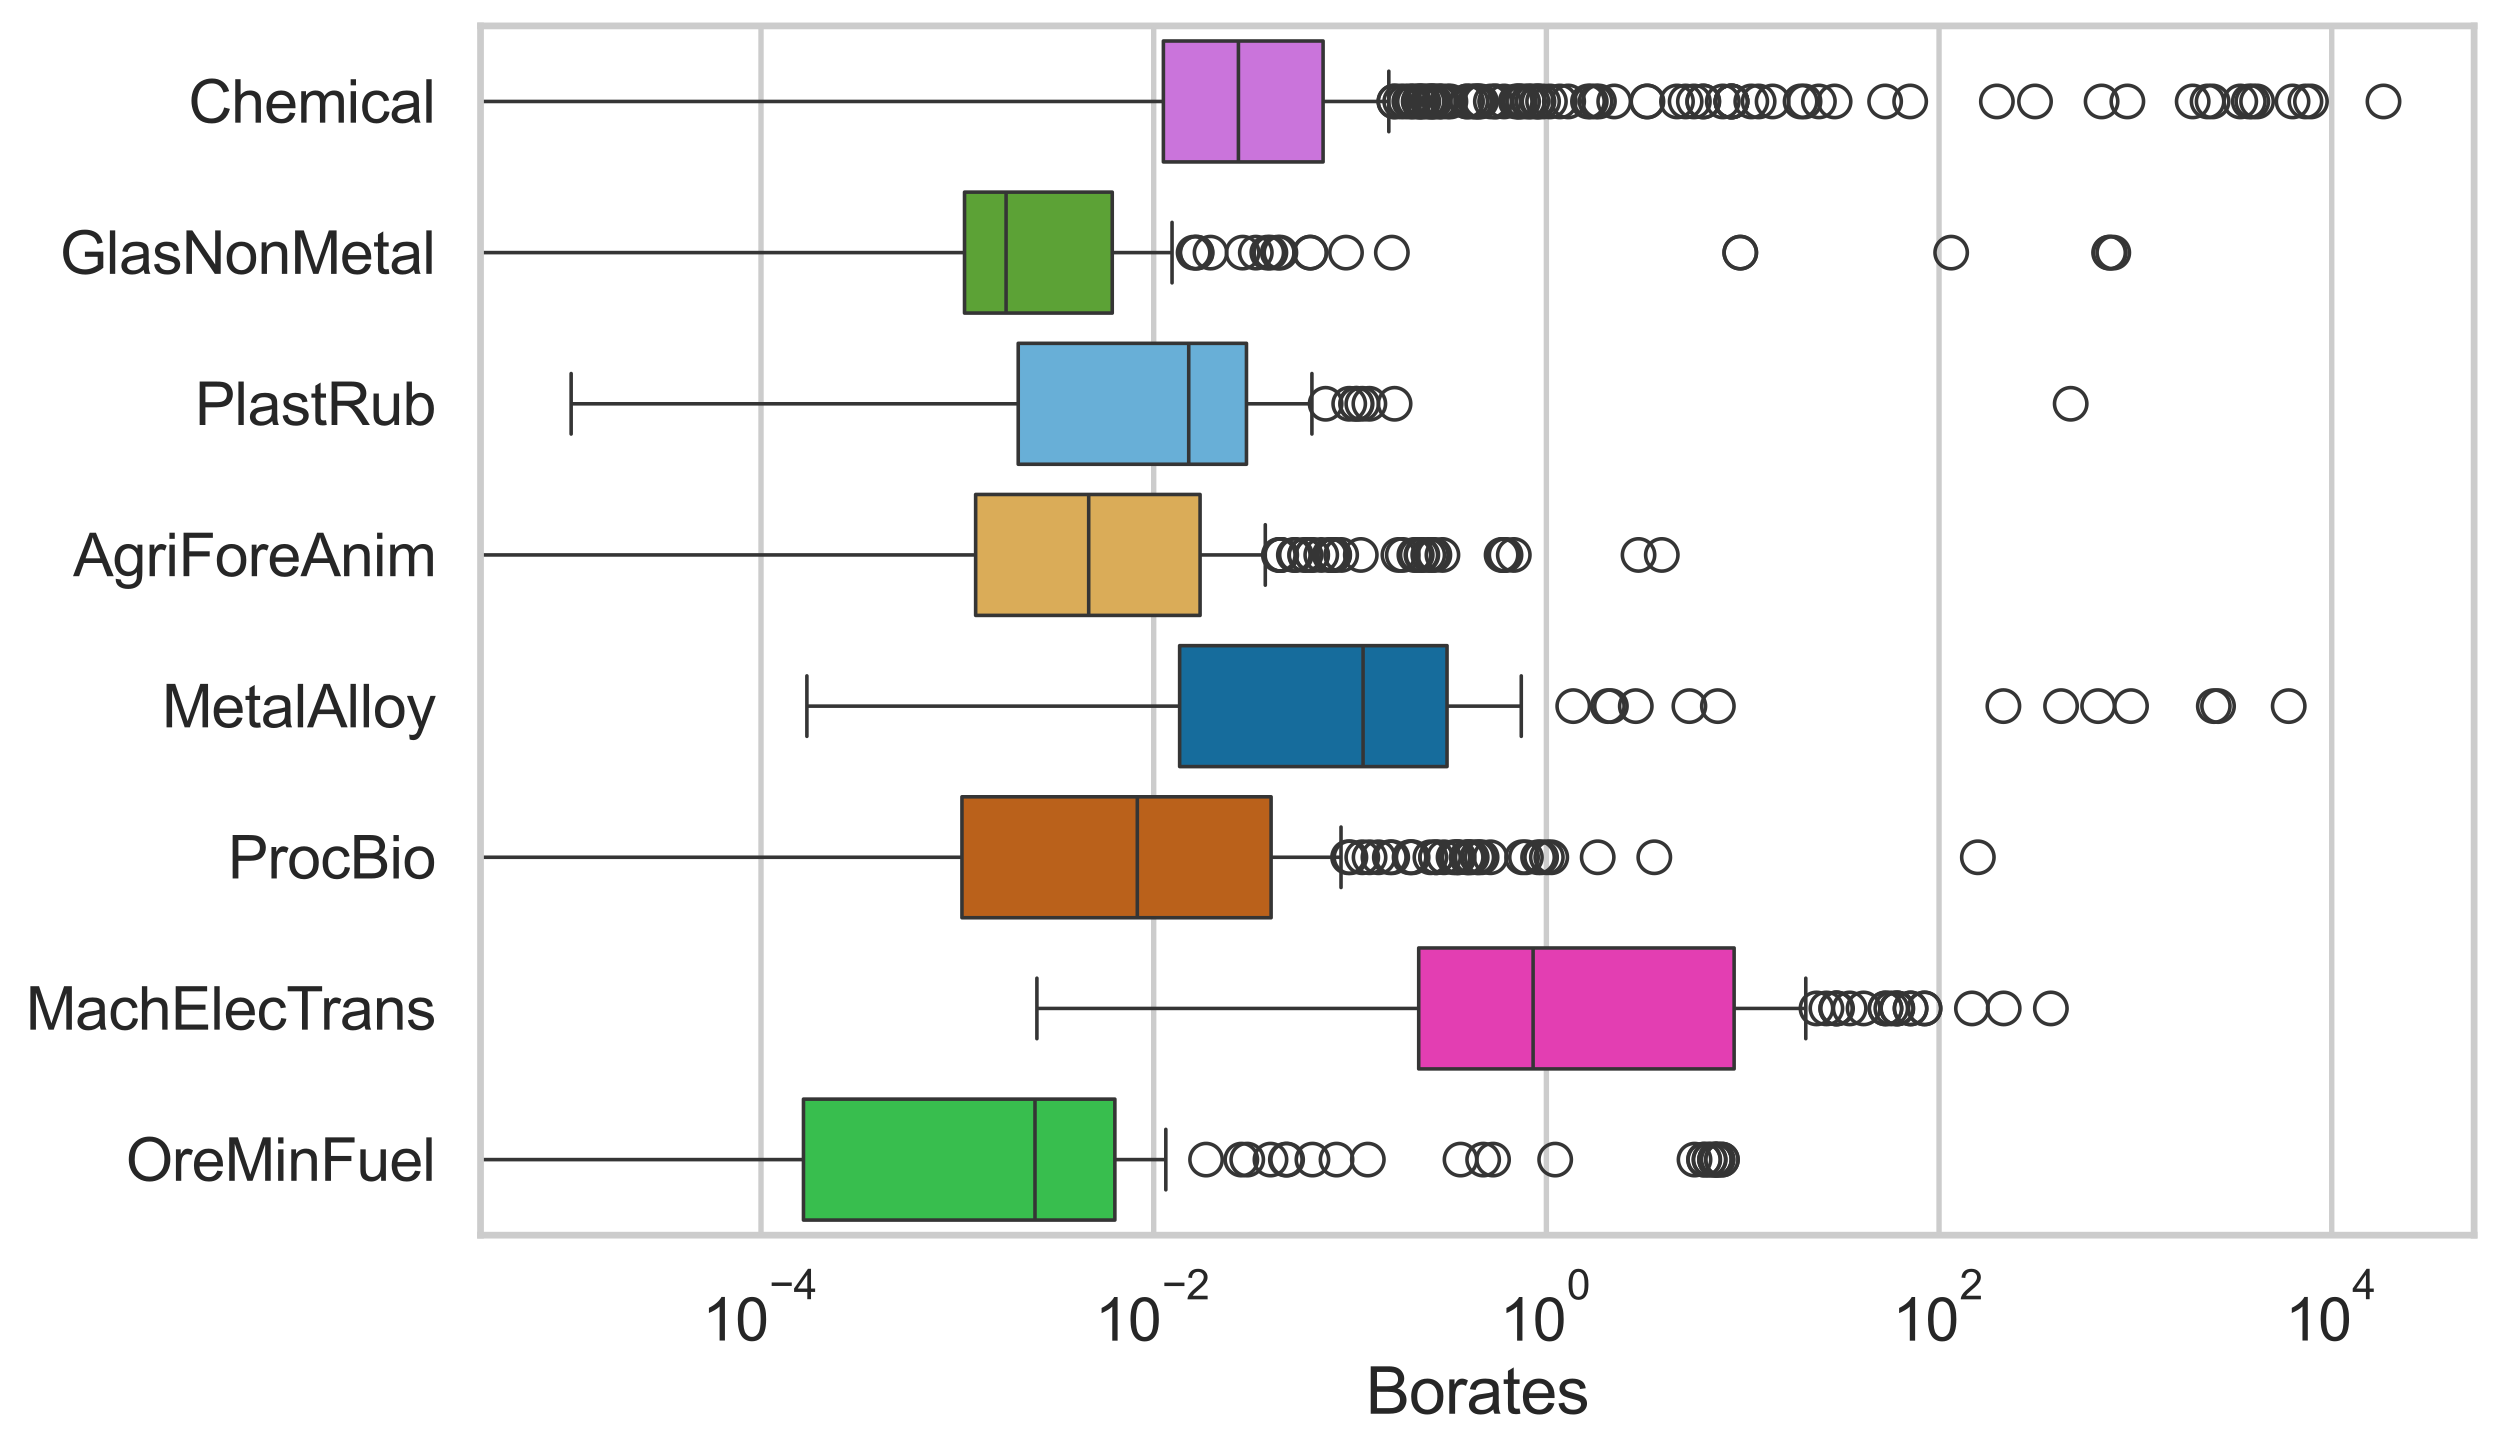 <?xml version="1.0" encoding="utf-8" standalone="no"?>
<!DOCTYPE svg PUBLIC "-//W3C//DTD SVG 1.1//EN"
  "http://www.w3.org/Graphics/SVG/1.1/DTD/svg11.dtd">
<svg xmlns:xlink="http://www.w3.org/1999/xlink" width="695.577pt" height="404.121pt" viewBox="0 0 695.577 404.121" xmlns="http://www.w3.org/2000/svg" version="1.1">
 <defs>
  <style type="text/css">*{stroke-linejoin: round; stroke-linecap: butt}</style>
 </defs>
 <g id="figure_1">
  <g id="patch_1">
   <path d="M 0 404.121 
L 695.577 404.121 
L 695.577 0 
L 0 0 
z
" style="fill: #ffffff"/>
  </g>
  <g id="axes_1">
   <g id="patch_2">
    <path d="M 133.697 343.665 
L 688.377 343.665 
L 688.377 7.2 
L 133.697 7.2 
z
" style="fill: #ffffff"/>
   </g>
   <g id="matplotlib.axis_1">
    <g id="xtick_1">
     <g id="line2d_1">
      <path d="M 211.738 343.665 
L 211.738 7.2 
" clip-path="url(#pc1bf50ee37)" style="fill: none; stroke: #cccccc; stroke-width: 1.5; stroke-linecap: round"/>
     </g>
     <g id="text_1">
      <!-- $\mathdefault{10^{-4}}$ -->
      <g style="fill: #262626" transform="translate(195.403 373.015) scale(0.165 -0.165)">
       <defs>
        <path id="ArialMT-31" d="M 2384 0 
L 1822 0 
L 1822 3584 
Q 1619 3391 1289 3197 
Q 959 3003 697 2906 
L 697 3450 
Q 1169 3672 1522 3987 
Q 1875 4303 2022 4600 
L 2384 4600 
L 2384 0 
z
" transform="scale(0.016)"/>
        <path id="ArialMT-30" d="M 266 2259 
Q 266 3072 433 3567 
Q 600 4063 929 4331 
Q 1259 4600 1759 4600 
Q 2128 4600 2406 4451 
Q 2684 4303 2865 4023 
Q 3047 3744 3150 3342 
Q 3253 2941 3253 2259 
Q 3253 1453 3087 958 
Q 2922 463 2592 192 
Q 2263 -78 1759 -78 
Q 1097 -78 719 397 
Q 266 969 266 2259 
z
M 844 2259 
Q 844 1131 1108 757 
Q 1372 384 1759 384 
Q 2147 384 2411 759 
Q 2675 1134 2675 2259 
Q 2675 3391 2411 3762 
Q 2147 4134 1753 4134 
Q 1366 4134 1134 3806 
Q 844 3388 844 2259 
z
" transform="scale(0.016)"/>
        <path id="ArialMT-2212" d="M 3381 1997 
L 356 1997 
L 356 2522 
L 3381 2522 
L 3381 1997 
z
" transform="scale(0.016)"/>
        <path id="ArialMT-34" d="M 2069 0 
L 2069 1097 
L 81 1097 
L 81 1613 
L 2172 4581 
L 2631 4581 
L 2631 1613 
L 3250 1613 
L 3250 1097 
L 2631 1097 
L 2631 0 
L 2069 0 
z
M 2069 1613 
L 2069 3678 
L 634 1613 
L 2069 1613 
z
" transform="scale(0.016)"/>
       </defs>
       <use xlink:href="#ArialMT-31" transform="translate(0 0.202)"/>
       <use xlink:href="#ArialMT-30" transform="translate(55.615 0.202)"/>
       <use xlink:href="#ArialMT-2212" transform="translate(112.973 69.895) scale(0.7)"/>
       <use xlink:href="#ArialMT-34" transform="translate(153.852 69.895) scale(0.7)"/>
      </g>
     </g>
    </g>
    <g id="xtick_2">
     <g id="line2d_2">
      <path d="M 320.994 343.665 
L 320.994 7.2 
" clip-path="url(#pc1bf50ee37)" style="fill: none; stroke: #cccccc; stroke-width: 1.5; stroke-linecap: round"/>
     </g>
     <g id="text_2">
      <!-- $\mathdefault{10^{-2}}$ -->
      <g style="fill: #262626" transform="translate(304.659 373.18) scale(0.165 -0.165)">
       <defs>
        <path id="ArialMT-32" d="M 3222 541 
L 3222 0 
L 194 0 
Q 188 203 259 391 
Q 375 700 629 1000 
Q 884 1300 1366 1694 
Q 2113 2306 2375 2664 
Q 2638 3022 2638 3341 
Q 2638 3675 2398 3904 
Q 2159 4134 1775 4134 
Q 1369 4134 1125 3890 
Q 881 3647 878 3216 
L 300 3275 
Q 359 3922 746 4261 
Q 1134 4600 1788 4600 
Q 2447 4600 2831 4234 
Q 3216 3869 3216 3328 
Q 3216 3053 3103 2787 
Q 2991 2522 2730 2228 
Q 2469 1934 1863 1422 
Q 1356 997 1212 845 
Q 1069 694 975 541 
L 3222 541 
z
" transform="scale(0.016)"/>
       </defs>
       <use xlink:href="#ArialMT-31" transform="translate(0 0.994)"/>
       <use xlink:href="#ArialMT-30" transform="translate(55.615 0.994)"/>
       <use xlink:href="#ArialMT-2212" transform="translate(112.973 70.688) scale(0.7)"/>
       <use xlink:href="#ArialMT-32" transform="translate(153.852 70.688) scale(0.7)"/>
      </g>
     </g>
    </g>
    <g id="xtick_3">
     <g id="line2d_3">
      <path d="M 430.25 343.665 
L 430.25 7.2 
" clip-path="url(#pc1bf50ee37)" style="fill: none; stroke: #cccccc; stroke-width: 1.5; stroke-linecap: round"/>
     </g>
     <g id="text_3">
      <!-- $\mathdefault{10^{0}}$ -->
      <g style="fill: #262626" transform="translate(417.297 373.18) scale(0.165 -0.165)">
       <use xlink:href="#ArialMT-31" transform="translate(0 0.994)"/>
       <use xlink:href="#ArialMT-30" transform="translate(55.615 0.994)"/>
       <use xlink:href="#ArialMT-30" transform="translate(112.973 70.688) scale(0.7)"/>
      </g>
     </g>
    </g>
    <g id="xtick_4">
     <g id="line2d_4">
      <path d="M 539.505 343.665 
L 539.505 7.2 
" clip-path="url(#pc1bf50ee37)" style="fill: none; stroke: #cccccc; stroke-width: 1.5; stroke-linecap: round"/>
     </g>
     <g id="text_4">
      <!-- $\mathdefault{10^{2}}$ -->
      <g style="fill: #262626" transform="translate(526.553 373.18) scale(0.165 -0.165)">
       <use xlink:href="#ArialMT-31" transform="translate(0 0.994)"/>
       <use xlink:href="#ArialMT-30" transform="translate(55.615 0.994)"/>
       <use xlink:href="#ArialMT-32" transform="translate(112.973 70.688) scale(0.7)"/>
      </g>
     </g>
    </g>
    <g id="xtick_5">
     <g id="line2d_5">
      <path d="M 648.761 343.665 
L 648.761 7.2 
" clip-path="url(#pc1bf50ee37)" style="fill: none; stroke: #cccccc; stroke-width: 1.5; stroke-linecap: round"/>
     </g>
     <g id="text_5">
      <!-- $\mathdefault{10^{4}}$ -->
      <g style="fill: #262626" transform="translate(635.808 373.015) scale(0.165 -0.165)">
       <use xlink:href="#ArialMT-31" transform="translate(0 0.202)"/>
       <use xlink:href="#ArialMT-30" transform="translate(55.615 0.202)"/>
       <use xlink:href="#ArialMT-34" transform="translate(112.973 69.895) scale(0.7)"/>
      </g>
     </g>
    </g>
    <g id="text_6">
     <!-- Borates -->
     <g style="fill: #262626" transform="translate(380.022 393.344) scale(0.18 -0.18)">
      <defs>
       <path id="ArialMT-42" d="M 469 0 
L 469 4581 
L 2188 4581 
Q 2713 4581 3030 4442 
Q 3347 4303 3526 4014 
Q 3706 3725 3706 3409 
Q 3706 3116 3547 2856 
Q 3388 2597 3066 2438 
Q 3481 2316 3704 2022 
Q 3928 1728 3928 1328 
Q 3928 1006 3792 729 
Q 3656 453 3456 303 
Q 3256 153 2954 76 
Q 2653 0 2216 0 
L 469 0 
z
M 1075 2656 
L 2066 2656 
Q 2469 2656 2644 2709 
Q 2875 2778 2992 2937 
Q 3109 3097 3109 3338 
Q 3109 3566 3000 3739 
Q 2891 3913 2687 3977 
Q 2484 4041 1991 4041 
L 1075 4041 
L 1075 2656 
z
M 1075 541 
L 2216 541 
Q 2509 541 2628 563 
Q 2838 600 2978 687 
Q 3119 775 3209 942 
Q 3300 1109 3300 1328 
Q 3300 1584 3169 1773 
Q 3038 1963 2805 2039 
Q 2572 2116 2134 2116 
L 1075 2116 
L 1075 541 
z
" transform="scale(0.016)"/>
       <path id="ArialMT-6f" d="M 213 1659 
Q 213 2581 725 3025 
Q 1153 3394 1769 3394 
Q 2453 3394 2887 2945 
Q 3322 2497 3322 1706 
Q 3322 1066 3130 698 
Q 2938 331 2570 128 
Q 2203 -75 1769 -75 
Q 1072 -75 642 372 
Q 213 819 213 1659 
z
M 791 1659 
Q 791 1022 1069 705 
Q 1347 388 1769 388 
Q 2188 388 2466 706 
Q 2744 1025 2744 1678 
Q 2744 2294 2464 2611 
Q 2184 2928 1769 2928 
Q 1347 2928 1069 2612 
Q 791 2297 791 1659 
z
" transform="scale(0.016)"/>
       <path id="ArialMT-72" d="M 416 0 
L 416 3319 
L 922 3319 
L 922 2816 
Q 1116 3169 1280 3281 
Q 1444 3394 1641 3394 
Q 1925 3394 2219 3213 
L 2025 2691 
Q 1819 2813 1613 2813 
Q 1428 2813 1281 2702 
Q 1134 2591 1072 2394 
Q 978 2094 978 1738 
L 978 0 
L 416 0 
z
" transform="scale(0.016)"/>
       <path id="ArialMT-61" d="M 2588 409 
Q 2275 144 1986 34 
Q 1697 -75 1366 -75 
Q 819 -75 525 192 
Q 231 459 231 875 
Q 231 1119 342 1320 
Q 453 1522 633 1644 
Q 813 1766 1038 1828 
Q 1203 1872 1538 1913 
Q 2219 1994 2541 2106 
Q 2544 2222 2544 2253 
Q 2544 2597 2384 2738 
Q 2169 2928 1744 2928 
Q 1347 2928 1158 2789 
Q 969 2650 878 2297 
L 328 2372 
Q 403 2725 575 2942 
Q 747 3159 1072 3276 
Q 1397 3394 1825 3394 
Q 2250 3394 2515 3294 
Q 2781 3194 2906 3042 
Q 3031 2891 3081 2659 
Q 3109 2516 3109 2141 
L 3109 1391 
Q 3109 606 3145 398 
Q 3181 191 3288 0 
L 2700 0 
Q 2613 175 2588 409 
z
M 2541 1666 
Q 2234 1541 1622 1453 
Q 1275 1403 1131 1340 
Q 988 1278 909 1158 
Q 831 1038 831 891 
Q 831 666 1001 516 
Q 1172 366 1500 366 
Q 1825 366 2078 508 
Q 2331 650 2450 897 
Q 2541 1088 2541 1459 
L 2541 1666 
z
" transform="scale(0.016)"/>
       <path id="ArialMT-74" d="M 1650 503 
L 1731 6 
Q 1494 -44 1306 -44 
Q 1000 -44 831 53 
Q 663 150 594 308 
Q 525 466 525 972 
L 525 2881 
L 113 2881 
L 113 3319 
L 525 3319 
L 525 4141 
L 1084 4478 
L 1084 3319 
L 1650 3319 
L 1650 2881 
L 1084 2881 
L 1084 941 
Q 1084 700 1114 631 
Q 1144 563 1211 522 
Q 1278 481 1403 481 
Q 1497 481 1650 503 
z
" transform="scale(0.016)"/>
       <path id="ArialMT-65" d="M 2694 1069 
L 3275 997 
Q 3138 488 2766 206 
Q 2394 -75 1816 -75 
Q 1088 -75 661 373 
Q 234 822 234 1631 
Q 234 2469 665 2931 
Q 1097 3394 1784 3394 
Q 2450 3394 2872 2941 
Q 3294 2488 3294 1666 
Q 3294 1616 3291 1516 
L 816 1516 
Q 847 969 1125 678 
Q 1403 388 1819 388 
Q 2128 388 2347 550 
Q 2566 713 2694 1069 
z
M 847 1978 
L 2700 1978 
Q 2663 2397 2488 2606 
Q 2219 2931 1791 2931 
Q 1403 2931 1139 2672 
Q 875 2413 847 1978 
z
" transform="scale(0.016)"/>
       <path id="ArialMT-73" d="M 197 991 
L 753 1078 
Q 800 744 1014 566 
Q 1228 388 1613 388 
Q 2000 388 2187 545 
Q 2375 703 2375 916 
Q 2375 1106 2209 1216 
Q 2094 1291 1634 1406 
Q 1016 1563 777 1677 
Q 538 1791 414 1992 
Q 291 2194 291 2438 
Q 291 2659 392 2848 
Q 494 3038 669 3163 
Q 800 3259 1026 3326 
Q 1253 3394 1513 3394 
Q 1903 3394 2198 3281 
Q 2494 3169 2634 2976 
Q 2775 2784 2828 2463 
L 2278 2388 
Q 2241 2644 2061 2787 
Q 1881 2931 1553 2931 
Q 1166 2931 1000 2803 
Q 834 2675 834 2503 
Q 834 2394 903 2306 
Q 972 2216 1119 2156 
Q 1203 2125 1616 2013 
Q 2213 1853 2448 1751 
Q 2684 1650 2818 1456 
Q 2953 1263 2953 975 
Q 2953 694 2789 445 
Q 2625 197 2315 61 
Q 2006 -75 1616 -75 
Q 969 -75 630 194 
Q 291 463 197 991 
z
" transform="scale(0.016)"/>
      </defs>
      <use xlink:href="#ArialMT-42"/>
      <use xlink:href="#ArialMT-6f" transform="translate(66.699 0)"/>
      <use xlink:href="#ArialMT-72" transform="translate(122.314 0)"/>
      <use xlink:href="#ArialMT-61" transform="translate(155.615 0)"/>
      <use xlink:href="#ArialMT-74" transform="translate(211.23 0)"/>
      <use xlink:href="#ArialMT-65" transform="translate(239.014 0)"/>
      <use xlink:href="#ArialMT-73" transform="translate(294.629 0)"/>
     </g>
    </g>
   </g>
   <g id="matplotlib.axis_2">
    <g id="ytick_1">
     <g id="text_7">
      <!-- Chemical -->
      <g style="fill: #262626" transform="translate(52.428 34.134) scale(0.165 -0.165)">
       <defs>
        <path id="ArialMT-43" d="M 3763 1606 
L 4369 1453 
Q 4178 706 3683 314 
Q 3188 -78 2472 -78 
Q 1731 -78 1267 223 
Q 803 525 561 1097 
Q 319 1669 319 2325 
Q 319 3041 592 3573 
Q 866 4106 1370 4382 
Q 1875 4659 2481 4659 
Q 3169 4659 3637 4309 
Q 4106 3959 4291 3325 
L 3694 3184 
Q 3534 3684 3231 3912 
Q 2928 4141 2469 4141 
Q 1941 4141 1586 3887 
Q 1231 3634 1087 3207 
Q 944 2781 944 2328 
Q 944 1744 1114 1308 
Q 1284 872 1643 656 
Q 2003 441 2422 441 
Q 2931 441 3284 734 
Q 3638 1028 3763 1606 
z
" transform="scale(0.016)"/>
        <path id="ArialMT-68" d="M 422 0 
L 422 4581 
L 984 4581 
L 984 2938 
Q 1378 3394 1978 3394 
Q 2347 3394 2619 3248 
Q 2891 3103 3008 2847 
Q 3125 2591 3125 2103 
L 3125 0 
L 2563 0 
L 2563 2103 
Q 2563 2525 2380 2717 
Q 2197 2909 1863 2909 
Q 1613 2909 1392 2779 
Q 1172 2650 1078 2428 
Q 984 2206 984 1816 
L 984 0 
L 422 0 
z
" transform="scale(0.016)"/>
        <path id="ArialMT-6d" d="M 422 0 
L 422 3319 
L 925 3319 
L 925 2853 
Q 1081 3097 1340 3245 
Q 1600 3394 1931 3394 
Q 2300 3394 2536 3241 
Q 2772 3088 2869 2813 
Q 3263 3394 3894 3394 
Q 4388 3394 4653 3120 
Q 4919 2847 4919 2278 
L 4919 0 
L 4359 0 
L 4359 2091 
Q 4359 2428 4304 2576 
Q 4250 2725 4106 2815 
Q 3963 2906 3769 2906 
Q 3419 2906 3187 2673 
Q 2956 2441 2956 1928 
L 2956 0 
L 2394 0 
L 2394 2156 
Q 2394 2531 2256 2718 
Q 2119 2906 1806 2906 
Q 1569 2906 1367 2781 
Q 1166 2656 1075 2415 
Q 984 2175 984 1722 
L 984 0 
L 422 0 
z
" transform="scale(0.016)"/>
        <path id="ArialMT-69" d="M 425 3934 
L 425 4581 
L 988 4581 
L 988 3934 
L 425 3934 
z
M 425 0 
L 425 3319 
L 988 3319 
L 988 0 
L 425 0 
z
" transform="scale(0.016)"/>
        <path id="ArialMT-63" d="M 2588 1216 
L 3141 1144 
Q 3050 572 2676 248 
Q 2303 -75 1759 -75 
Q 1078 -75 664 370 
Q 250 816 250 1647 
Q 250 2184 428 2587 
Q 606 2991 970 3192 
Q 1334 3394 1763 3394 
Q 2303 3394 2647 3120 
Q 2991 2847 3088 2344 
L 2541 2259 
Q 2463 2594 2264 2762 
Q 2066 2931 1784 2931 
Q 1359 2931 1093 2626 
Q 828 2322 828 1663 
Q 828 994 1084 691 
Q 1341 388 1753 388 
Q 2084 388 2306 591 
Q 2528 794 2588 1216 
z
" transform="scale(0.016)"/>
        <path id="ArialMT-6c" d="M 409 0 
L 409 4581 
L 972 4581 
L 972 0 
L 409 0 
z
" transform="scale(0.016)"/>
       </defs>
       <use xlink:href="#ArialMT-43"/>
       <use xlink:href="#ArialMT-68" transform="translate(72.217 0)"/>
       <use xlink:href="#ArialMT-65" transform="translate(127.832 0)"/>
       <use xlink:href="#ArialMT-6d" transform="translate(183.447 0)"/>
       <use xlink:href="#ArialMT-69" transform="translate(266.748 0)"/>
       <use xlink:href="#ArialMT-63" transform="translate(288.965 0)"/>
       <use xlink:href="#ArialMT-61" transform="translate(338.965 0)"/>
       <use xlink:href="#ArialMT-6c" transform="translate(394.58 0)"/>
      </g>
     </g>
    </g>
    <g id="ytick_2">
     <g id="text_8">
      <!-- GlasNonMetal -->
      <g style="fill: #262626" transform="translate(16.659 76.192) scale(0.165 -0.165)">
       <defs>
        <path id="ArialMT-47" d="M 2638 1797 
L 2638 2334 
L 4578 2338 
L 4578 638 
Q 4131 281 3656 101 
Q 3181 -78 2681 -78 
Q 2006 -78 1454 211 
Q 903 500 622 1047 
Q 341 1594 341 2269 
Q 341 2938 620 3517 
Q 900 4097 1425 4378 
Q 1950 4659 2634 4659 
Q 3131 4659 3532 4498 
Q 3934 4338 4162 4050 
Q 4391 3763 4509 3300 
L 3963 3150 
Q 3859 3500 3706 3700 
Q 3553 3900 3268 4020 
Q 2984 4141 2638 4141 
Q 2222 4141 1919 4014 
Q 1616 3888 1430 3681 
Q 1244 3475 1141 3228 
Q 966 2803 966 2306 
Q 966 1694 1177 1281 
Q 1388 869 1791 669 
Q 2194 469 2647 469 
Q 3041 469 3416 620 
Q 3791 772 3984 944 
L 3984 1797 
L 2638 1797 
z
" transform="scale(0.016)"/>
        <path id="ArialMT-4e" d="M 488 0 
L 488 4581 
L 1109 4581 
L 3516 984 
L 3516 4581 
L 4097 4581 
L 4097 0 
L 3475 0 
L 1069 3600 
L 1069 0 
L 488 0 
z
" transform="scale(0.016)"/>
        <path id="ArialMT-6e" d="M 422 0 
L 422 3319 
L 928 3319 
L 928 2847 
Q 1294 3394 1984 3394 
Q 2284 3394 2536 3286 
Q 2788 3178 2913 3003 
Q 3038 2828 3088 2588 
Q 3119 2431 3119 2041 
L 3119 0 
L 2556 0 
L 2556 2019 
Q 2556 2363 2490 2533 
Q 2425 2703 2258 2804 
Q 2091 2906 1866 2906 
Q 1506 2906 1245 2678 
Q 984 2450 984 1813 
L 984 0 
L 422 0 
z
" transform="scale(0.016)"/>
        <path id="ArialMT-4d" d="M 475 0 
L 475 4581 
L 1388 4581 
L 2472 1338 
Q 2622 884 2691 659 
Q 2769 909 2934 1394 
L 4031 4581 
L 4847 4581 
L 4847 0 
L 4263 0 
L 4263 3834 
L 2931 0 
L 2384 0 
L 1059 3900 
L 1059 0 
L 475 0 
z
" transform="scale(0.016)"/>
       </defs>
       <use xlink:href="#ArialMT-47"/>
       <use xlink:href="#ArialMT-6c" transform="translate(77.783 0)"/>
       <use xlink:href="#ArialMT-61" transform="translate(100 0)"/>
       <use xlink:href="#ArialMT-73" transform="translate(155.615 0)"/>
       <use xlink:href="#ArialMT-4e" transform="translate(205.615 0)"/>
       <use xlink:href="#ArialMT-6f" transform="translate(277.832 0)"/>
       <use xlink:href="#ArialMT-6e" transform="translate(333.447 0)"/>
       <use xlink:href="#ArialMT-4d" transform="translate(389.062 0)"/>
       <use xlink:href="#ArialMT-65" transform="translate(472.363 0)"/>
       <use xlink:href="#ArialMT-74" transform="translate(527.979 0)"/>
       <use xlink:href="#ArialMT-61" transform="translate(555.762 0)"/>
       <use xlink:href="#ArialMT-6c" transform="translate(611.377 0)"/>
      </g>
     </g>
    </g>
    <g id="ytick_3">
     <g id="text_9">
      <!-- PlastRub -->
      <g style="fill: #262626" transform="translate(54.248 118.25) scale(0.165 -0.165)">
       <defs>
        <path id="ArialMT-50" d="M 494 0 
L 494 4581 
L 2222 4581 
Q 2678 4581 2919 4538 
Q 3256 4481 3484 4323 
Q 3713 4166 3852 3881 
Q 3991 3597 3991 3256 
Q 3991 2672 3619 2267 
Q 3247 1863 2275 1863 
L 1100 1863 
L 1100 0 
L 494 0 
z
M 1100 2403 
L 2284 2403 
Q 2872 2403 3119 2622 
Q 3366 2841 3366 3238 
Q 3366 3525 3220 3729 
Q 3075 3934 2838 4000 
Q 2684 4041 2272 4041 
L 1100 4041 
L 1100 2403 
z
" transform="scale(0.016)"/>
        <path id="ArialMT-52" d="M 503 0 
L 503 4581 
L 2534 4581 
Q 3147 4581 3465 4457 
Q 3784 4334 3975 4021 
Q 4166 3709 4166 3331 
Q 4166 2844 3850 2509 
Q 3534 2175 2875 2084 
Q 3116 1969 3241 1856 
Q 3506 1613 3744 1247 
L 4541 0 
L 3778 0 
L 3172 953 
Q 2906 1366 2734 1584 
Q 2563 1803 2427 1890 
Q 2291 1978 2150 2013 
Q 2047 2034 1813 2034 
L 1109 2034 
L 1109 0 
L 503 0 
z
M 1109 2559 
L 2413 2559 
Q 2828 2559 3062 2645 
Q 3297 2731 3419 2920 
Q 3541 3109 3541 3331 
Q 3541 3656 3305 3865 
Q 3069 4075 2559 4075 
L 1109 4075 
L 1109 2559 
z
" transform="scale(0.016)"/>
        <path id="ArialMT-75" d="M 2597 0 
L 2597 488 
Q 2209 -75 1544 -75 
Q 1250 -75 995 37 
Q 741 150 617 320 
Q 494 491 444 738 
Q 409 903 409 1263 
L 409 3319 
L 972 3319 
L 972 1478 
Q 972 1038 1006 884 
Q 1059 663 1231 536 
Q 1403 409 1656 409 
Q 1909 409 2131 539 
Q 2353 669 2445 892 
Q 2538 1116 2538 1541 
L 2538 3319 
L 3100 3319 
L 3100 0 
L 2597 0 
z
" transform="scale(0.016)"/>
        <path id="ArialMT-62" d="M 941 0 
L 419 0 
L 419 4581 
L 981 4581 
L 981 2947 
Q 1338 3394 1891 3394 
Q 2197 3394 2470 3270 
Q 2744 3147 2920 2923 
Q 3097 2700 3197 2384 
Q 3297 2069 3297 1709 
Q 3297 856 2875 390 
Q 2453 -75 1863 -75 
Q 1275 -75 941 416 
L 941 0 
z
M 934 1684 
Q 934 1088 1097 822 
Q 1363 388 1816 388 
Q 2184 388 2453 708 
Q 2722 1028 2722 1663 
Q 2722 2313 2464 2622 
Q 2206 2931 1841 2931 
Q 1472 2931 1203 2611 
Q 934 2291 934 1684 
z
" transform="scale(0.016)"/>
       </defs>
       <use xlink:href="#ArialMT-50"/>
       <use xlink:href="#ArialMT-6c" transform="translate(66.699 0)"/>
       <use xlink:href="#ArialMT-61" transform="translate(88.916 0)"/>
       <use xlink:href="#ArialMT-73" transform="translate(144.531 0)"/>
       <use xlink:href="#ArialMT-74" transform="translate(194.531 0)"/>
       <use xlink:href="#ArialMT-52" transform="translate(222.314 0)"/>
       <use xlink:href="#ArialMT-75" transform="translate(294.531 0)"/>
       <use xlink:href="#ArialMT-62" transform="translate(350.146 0)"/>
      </g>
     </g>
    </g>
    <g id="ytick_4">
     <g id="text_10">
      <!-- AgriForeAnim -->
      <g style="fill: #262626" transform="translate(20.341 160.308) scale(0.165 -0.165)">
       <defs>
        <path id="ArialMT-41" d="M -9 0 
L 1750 4581 
L 2403 4581 
L 4278 0 
L 3588 0 
L 3053 1388 
L 1138 1388 
L 634 0 
L -9 0 
z
M 1313 1881 
L 2866 1881 
L 2388 3150 
Q 2169 3728 2063 4100 
Q 1975 3659 1816 3225 
L 1313 1881 
z
" transform="scale(0.016)"/>
        <path id="ArialMT-67" d="M 319 -275 
L 866 -356 
Q 900 -609 1056 -725 
Q 1266 -881 1628 -881 
Q 2019 -881 2231 -725 
Q 2444 -569 2519 -288 
Q 2563 -116 2559 434 
Q 2191 0 1641 0 
Q 956 0 581 494 
Q 206 988 206 1678 
Q 206 2153 378 2554 
Q 550 2956 876 3175 
Q 1203 3394 1644 3394 
Q 2231 3394 2613 2919 
L 2613 3319 
L 3131 3319 
L 3131 450 
Q 3131 -325 2973 -648 
Q 2816 -972 2473 -1159 
Q 2131 -1347 1631 -1347 
Q 1038 -1347 672 -1080 
Q 306 -813 319 -275 
z
M 784 1719 
Q 784 1066 1043 766 
Q 1303 466 1694 466 
Q 2081 466 2343 764 
Q 2606 1063 2606 1700 
Q 2606 2309 2336 2618 
Q 2066 2928 1684 2928 
Q 1309 2928 1046 2623 
Q 784 2319 784 1719 
z
" transform="scale(0.016)"/>
        <path id="ArialMT-46" d="M 525 0 
L 525 4581 
L 3616 4581 
L 3616 4041 
L 1131 4041 
L 1131 2622 
L 3281 2622 
L 3281 2081 
L 1131 2081 
L 1131 0 
L 525 0 
z
" transform="scale(0.016)"/>
       </defs>
       <use xlink:href="#ArialMT-41"/>
       <use xlink:href="#ArialMT-67" transform="translate(66.699 0)"/>
       <use xlink:href="#ArialMT-72" transform="translate(122.314 0)"/>
       <use xlink:href="#ArialMT-69" transform="translate(155.615 0)"/>
       <use xlink:href="#ArialMT-46" transform="translate(177.832 0)"/>
       <use xlink:href="#ArialMT-6f" transform="translate(238.916 0)"/>
       <use xlink:href="#ArialMT-72" transform="translate(294.531 0)"/>
       <use xlink:href="#ArialMT-65" transform="translate(327.832 0)"/>
       <use xlink:href="#ArialMT-41" transform="translate(383.447 0)"/>
       <use xlink:href="#ArialMT-6e" transform="translate(450.146 0)"/>
       <use xlink:href="#ArialMT-69" transform="translate(505.762 0)"/>
       <use xlink:href="#ArialMT-6d" transform="translate(527.979 0)"/>
      </g>
     </g>
    </g>
    <g id="ytick_5">
     <g id="text_11">
      <!-- MetalAlloy -->
      <g style="fill: #262626" transform="translate(45.088 202.366) scale(0.165 -0.165)">
       <defs>
        <path id="ArialMT-79" d="M 397 -1278 
L 334 -750 
Q 519 -800 656 -800 
Q 844 -800 956 -737 
Q 1069 -675 1141 -563 
Q 1194 -478 1313 -144 
Q 1328 -97 1363 -6 
L 103 3319 
L 709 3319 
L 1400 1397 
Q 1534 1031 1641 628 
Q 1738 1016 1872 1384 
L 2581 3319 
L 3144 3319 
L 1881 -56 
Q 1678 -603 1566 -809 
Q 1416 -1088 1222 -1217 
Q 1028 -1347 759 -1347 
Q 597 -1347 397 -1278 
z
" transform="scale(0.016)"/>
       </defs>
       <use xlink:href="#ArialMT-4d"/>
       <use xlink:href="#ArialMT-65" transform="translate(83.301 0)"/>
       <use xlink:href="#ArialMT-74" transform="translate(138.916 0)"/>
       <use xlink:href="#ArialMT-61" transform="translate(166.699 0)"/>
       <use xlink:href="#ArialMT-6c" transform="translate(222.314 0)"/>
       <use xlink:href="#ArialMT-41" transform="translate(244.531 0)"/>
       <use xlink:href="#ArialMT-6c" transform="translate(311.23 0)"/>
       <use xlink:href="#ArialMT-6c" transform="translate(333.447 0)"/>
       <use xlink:href="#ArialMT-6f" transform="translate(355.664 0)"/>
       <use xlink:href="#ArialMT-79" transform="translate(411.279 0)"/>
      </g>
     </g>
    </g>
    <g id="ytick_6">
     <g id="text_12">
      <!-- ProcBio -->
      <g style="fill: #262626" transform="translate(63.424 244.425) scale(0.165 -0.165)">
       <use xlink:href="#ArialMT-50"/>
       <use xlink:href="#ArialMT-72" transform="translate(66.699 0)"/>
       <use xlink:href="#ArialMT-6f" transform="translate(100 0)"/>
       <use xlink:href="#ArialMT-63" transform="translate(155.615 0)"/>
       <use xlink:href="#ArialMT-42" transform="translate(205.615 0)"/>
       <use xlink:href="#ArialMT-69" transform="translate(272.314 0)"/>
       <use xlink:href="#ArialMT-6f" transform="translate(294.531 0)"/>
      </g>
     </g>
    </g>
    <g id="ytick_7">
     <g id="text_13">
      <!-- MachElecTrans -->
      <g style="fill: #262626" transform="translate(7.2 286.483) scale(0.165 -0.165)">
       <defs>
        <path id="ArialMT-45" d="M 506 0 
L 506 4581 
L 3819 4581 
L 3819 4041 
L 1113 4041 
L 1113 2638 
L 3647 2638 
L 3647 2100 
L 1113 2100 
L 1113 541 
L 3925 541 
L 3925 0 
L 506 0 
z
" transform="scale(0.016)"/>
        <path id="ArialMT-54" d="M 1659 0 
L 1659 4041 
L 150 4041 
L 150 4581 
L 3781 4581 
L 3781 4041 
L 2266 4041 
L 2266 0 
L 1659 0 
z
" transform="scale(0.016)"/>
       </defs>
       <use xlink:href="#ArialMT-4d"/>
       <use xlink:href="#ArialMT-61" transform="translate(83.301 0)"/>
       <use xlink:href="#ArialMT-63" transform="translate(138.916 0)"/>
       <use xlink:href="#ArialMT-68" transform="translate(188.916 0)"/>
       <use xlink:href="#ArialMT-45" transform="translate(244.531 0)"/>
       <use xlink:href="#ArialMT-6c" transform="translate(311.23 0)"/>
       <use xlink:href="#ArialMT-65" transform="translate(333.447 0)"/>
       <use xlink:href="#ArialMT-63" transform="translate(389.062 0)"/>
       <use xlink:href="#ArialMT-54" transform="translate(439.062 0)"/>
       <use xlink:href="#ArialMT-72" transform="translate(496.396 0)"/>
       <use xlink:href="#ArialMT-61" transform="translate(529.697 0)"/>
       <use xlink:href="#ArialMT-6e" transform="translate(585.312 0)"/>
       <use xlink:href="#ArialMT-73" transform="translate(640.928 0)"/>
      </g>
     </g>
    </g>
    <g id="ytick_8">
     <g id="text_14">
      <!-- OreMinFuel -->
      <g style="fill: #262626" transform="translate(35.013 328.541) scale(0.165 -0.165)">
       <defs>
        <path id="ArialMT-4f" d="M 309 2231 
Q 309 3372 921 4017 
Q 1534 4663 2503 4663 
Q 3138 4663 3647 4359 
Q 4156 4056 4423 3514 
Q 4691 2972 4691 2284 
Q 4691 1588 4409 1038 
Q 4128 488 3612 205 
Q 3097 -78 2500 -78 
Q 1853 -78 1343 234 
Q 834 547 571 1087 
Q 309 1628 309 2231 
z
M 934 2222 
Q 934 1394 1379 917 
Q 1825 441 2497 441 
Q 3181 441 3623 922 
Q 4066 1403 4066 2288 
Q 4066 2847 3877 3264 
Q 3688 3681 3323 3911 
Q 2959 4141 2506 4141 
Q 1863 4141 1398 3698 
Q 934 3256 934 2222 
z
" transform="scale(0.016)"/>
       </defs>
       <use xlink:href="#ArialMT-4f"/>
       <use xlink:href="#ArialMT-72" transform="translate(77.783 0)"/>
       <use xlink:href="#ArialMT-65" transform="translate(111.084 0)"/>
       <use xlink:href="#ArialMT-4d" transform="translate(166.699 0)"/>
       <use xlink:href="#ArialMT-69" transform="translate(250 0)"/>
       <use xlink:href="#ArialMT-6e" transform="translate(272.217 0)"/>
       <use xlink:href="#ArialMT-46" transform="translate(327.832 0)"/>
       <use xlink:href="#ArialMT-75" transform="translate(388.916 0)"/>
       <use xlink:href="#ArialMT-65" transform="translate(444.531 0)"/>
       <use xlink:href="#ArialMT-6c" transform="translate(500.146 0)"/>
      </g>
     </g>
    </g>
   </g>
   <g id="patch_3">
    <path d="M 323.69 11.406 
L 323.69 45.052 
L 368.124 45.052 
L 368.124 11.406 
L 323.69 11.406 
z
" clip-path="url(#pc1bf50ee37)" style="fill: #ca74db; stroke: #353535; stroke-linejoin: miter"/>
   </g>
   <g id="line2d_6">
    <path d="M 323.69 28.229 
L -1 28.229 
" clip-path="url(#pc1bf50ee37)" style="fill: none; stroke: #353535"/>
   </g>
   <g id="line2d_7">
    <path d="M 368.124 28.229 
L 386.413 28.229 
" clip-path="url(#pc1bf50ee37)" style="fill: none; stroke: #353535"/>
   </g>
   <g id="line2d_8">
    <path clip-path="url(#pc1bf50ee37)" style="fill: none; stroke: #353535; stroke-linecap: round"/>
   </g>
   <g id="line2d_9">
    <path d="M 386.413 19.817 
L 386.413 36.641 
" clip-path="url(#pc1bf50ee37)" style="fill: none; stroke: #353535; stroke-linecap: round"/>
   </g>
   <g id="line2d_10">
    <defs>
     <path id="m46956569d5" d="M 0 4.5 
C 1.193 4.5 2.338 4.026 3.182 3.182 
C 4.026 2.338 4.5 1.193 4.5 0 
C 4.5 -1.193 4.026 -2.338 3.182 -3.182 
C 2.338 -4.026 1.193 -4.5 0 -4.5 
C -1.193 -4.5 -2.338 -4.026 -3.182 -3.182 
C -4.026 -2.338 -4.5 -1.193 -4.5 0 
C -4.5 1.193 -4.026 2.338 -3.182 3.182 
C -2.338 4.026 -1.193 4.5 0 4.5 
z
" style="stroke: #353535"/>
    </defs>
    <g clip-path="url(#pc1bf50ee37)">
     <use xlink:href="#m46956569d5" x="481.748" y="28.229" style="fill-opacity: 0; stroke: #353535"/>
     <use xlink:href="#m46956569d5" x="411.486" y="28.229" style="fill-opacity: 0; stroke: #353535"/>
     <use xlink:href="#m46956569d5" x="471.29" y="28.229" style="fill-opacity: 0; stroke: #353535"/>
     <use xlink:href="#m46956569d5" x="500.979" y="28.229" style="fill-opacity: 0; stroke: #353535"/>
     <use xlink:href="#m46956569d5" x="458.367" y="28.229" style="fill-opacity: 0; stroke: #353535"/>
     <use xlink:href="#m46956569d5" x="481.748" y="28.229" style="fill-opacity: 0; stroke: #353535"/>
     <use xlink:href="#m46956569d5" x="614.215" y="28.229" style="fill-opacity: 0; stroke: #353535"/>
     <use xlink:href="#m46956569d5" x="481.748" y="28.229" style="fill-opacity: 0; stroke: #353535"/>
     <use xlink:href="#m46956569d5" x="418.49" y="28.229" style="fill-opacity: 0; stroke: #353535"/>
     <use xlink:href="#m46956569d5" x="422.293" y="28.229" style="fill-opacity: 0; stroke: #353535"/>
     <use xlink:href="#m46956569d5" x="397.199" y="28.229" style="fill-opacity: 0; stroke: #353535"/>
     <use xlink:href="#m46956569d5" x="479.33" y="28.229" style="fill-opacity: 0; stroke: #353535"/>
     <use xlink:href="#m46956569d5" x="487.259" y="28.229" style="fill-opacity: 0; stroke: #353535"/>
     <use xlink:href="#m46956569d5" x="400.434" y="28.229" style="fill-opacity: 0; stroke: #353535"/>
     <use xlink:href="#m46956569d5" x="426.373" y="28.229" style="fill-opacity: 0; stroke: #353535"/>
     <use xlink:href="#m46956569d5" x="398.521" y="28.229" style="fill-opacity: 0; stroke: #353535"/>
     <use xlink:href="#m46956569d5" x="421.739" y="28.229" style="fill-opacity: 0; stroke: #353535"/>
     <use xlink:href="#m46956569d5" x="566.203" y="28.229" style="fill-opacity: 0; stroke: #353535"/>
     <use xlink:href="#m46956569d5" x="489.311" y="28.229" style="fill-opacity: 0; stroke: #353535"/>
     <use xlink:href="#m46956569d5" x="414.802" y="28.229" style="fill-opacity: 0; stroke: #353535"/>
     <use xlink:href="#m46956569d5" x="502.083" y="28.229" style="fill-opacity: 0; stroke: #353535"/>
     <use xlink:href="#m46956569d5" x="468.996" y="28.229" style="fill-opacity: 0; stroke: #353535"/>
     <use xlink:href="#m46956569d5" x="449.12" y="28.229" style="fill-opacity: 0; stroke: #353535"/>
     <use xlink:href="#m46956569d5" x="627.989" y="28.229" style="fill-opacity: 0; stroke: #353535"/>
     <use xlink:href="#m46956569d5" x="403.549" y="28.229" style="fill-opacity: 0; stroke: #353535"/>
     <use xlink:href="#m46956569d5" x="394.718" y="28.229" style="fill-opacity: 0; stroke: #353535"/>
     <use xlink:href="#m46956569d5" x="395.689" y="28.229" style="fill-opacity: 0; stroke: #353535"/>
     <use xlink:href="#m46956569d5" x="398.136" y="28.229" style="fill-opacity: 0; stroke: #353535"/>
     <use xlink:href="#m46956569d5" x="615.609" y="28.229" style="fill-opacity: 0; stroke: #353535"/>
     <use xlink:href="#m46956569d5" x="398.805" y="28.229" style="fill-opacity: 0; stroke: #353535"/>
     <use xlink:href="#m46956569d5" x="466.592" y="28.229" style="fill-opacity: 0; stroke: #353535"/>
     <use xlink:href="#m46956569d5" x="626.664" y="28.229" style="fill-opacity: 0; stroke: #353535"/>
     <use xlink:href="#m46956569d5" x="401.237" y="28.229" style="fill-opacity: 0; stroke: #353535"/>
     <use xlink:href="#m46956569d5" x="444.87" y="28.229" style="fill-opacity: 0; stroke: #353535"/>
     <use xlink:href="#m46956569d5" x="396.028" y="28.229" style="fill-opacity: 0; stroke: #353535"/>
     <use xlink:href="#m46956569d5" x="387.962" y="28.229" style="fill-opacity: 0; stroke: #353535"/>
     <use xlink:href="#m46956569d5" x="641.446" y="28.229" style="fill-opacity: 0; stroke: #353535"/>
     <use xlink:href="#m46956569d5" x="402.715" y="28.229" style="fill-opacity: 0; stroke: #353535"/>
     <use xlink:href="#m46956569d5" x="392.118" y="28.229" style="fill-opacity: 0; stroke: #353535"/>
     <use xlink:href="#m46956569d5" x="433.998" y="28.229" style="fill-opacity: 0; stroke: #353535"/>
     <use xlink:href="#m46956569d5" x="389.582" y="28.229" style="fill-opacity: 0; stroke: #353535"/>
     <use xlink:href="#m46956569d5" x="625.689" y="28.229" style="fill-opacity: 0; stroke: #353535"/>
     <use xlink:href="#m46956569d5" x="425.444" y="28.229" style="fill-opacity: 0; stroke: #353535"/>
     <use xlink:href="#m46956569d5" x="428.049" y="28.229" style="fill-opacity: 0; stroke: #353535"/>
     <use xlink:href="#m46956569d5" x="408.148" y="28.229" style="fill-opacity: 0; stroke: #353535"/>
     <use xlink:href="#m46956569d5" x="395.109" y="28.229" style="fill-opacity: 0; stroke: #353535"/>
     <use xlink:href="#m46956569d5" x="510.446" y="28.229" style="fill-opacity: 0; stroke: #353535"/>
     <use xlink:href="#m46956569d5" x="423.767" y="28.229" style="fill-opacity: 0; stroke: #353535"/>
     <use xlink:href="#m46956569d5" x="555.595" y="28.229" style="fill-opacity: 0; stroke: #353535"/>
     <use xlink:href="#m46956569d5" x="441.83" y="28.229" style="fill-opacity: 0; stroke: #353535"/>
     <use xlink:href="#m46956569d5" x="411.233" y="28.229" style="fill-opacity: 0; stroke: #353535"/>
     <use xlink:href="#m46956569d5" x="392.899" y="28.229" style="fill-opacity: 0; stroke: #353535"/>
     <use xlink:href="#m46956569d5" x="506.077" y="28.229" style="fill-opacity: 0; stroke: #353535"/>
     <use xlink:href="#m46956569d5" x="390.842" y="28.229" style="fill-opacity: 0; stroke: #353535"/>
     <use xlink:href="#m46956569d5" x="584.731" y="28.229" style="fill-opacity: 0; stroke: #353535"/>
     <use xlink:href="#m46956569d5" x="387.971" y="28.229" style="fill-opacity: 0; stroke: #353535"/>
     <use xlink:href="#m46956569d5" x="422.631" y="28.229" style="fill-opacity: 0; stroke: #353535"/>
     <use xlink:href="#m46956569d5" x="394.833" y="28.229" style="fill-opacity: 0; stroke: #353535"/>
     <use xlink:href="#m46956569d5" x="409.343" y="28.229" style="fill-opacity: 0; stroke: #353535"/>
     <use xlink:href="#m46956569d5" x="416.181" y="28.229" style="fill-opacity: 0; stroke: #353535"/>
     <use xlink:href="#m46956569d5" x="436.321" y="28.229" style="fill-opacity: 0; stroke: #353535"/>
     <use xlink:href="#m46956569d5" x="610.072" y="28.229" style="fill-opacity: 0; stroke: #353535"/>
     <use xlink:href="#m46956569d5" x="397.748" y="28.229" style="fill-opacity: 0; stroke: #353535"/>
     <use xlink:href="#m46956569d5" x="427.635" y="28.229" style="fill-opacity: 0; stroke: #353535"/>
     <use xlink:href="#m46956569d5" x="442.611" y="28.229" style="fill-opacity: 0; stroke: #353535"/>
     <use xlink:href="#m46956569d5" x="393.388" y="28.229" style="fill-opacity: 0; stroke: #353535"/>
     <use xlink:href="#m46956569d5" x="410.538" y="28.229" style="fill-opacity: 0; stroke: #353535"/>
     <use xlink:href="#m46956569d5" x="481.748" y="28.229" style="fill-opacity: 0; stroke: #353535"/>
     <use xlink:href="#m46956569d5" x="524.503" y="28.229" style="fill-opacity: 0; stroke: #353535"/>
     <use xlink:href="#m46956569d5" x="493.191" y="28.229" style="fill-opacity: 0; stroke: #353535"/>
     <use xlink:href="#m46956569d5" x="458.237" y="28.229" style="fill-opacity: 0; stroke: #353535"/>
     <use xlink:href="#m46956569d5" x="623.306" y="28.229" style="fill-opacity: 0; stroke: #353535"/>
     <use xlink:href="#m46956569d5" x="591.9" y="28.229" style="fill-opacity: 0; stroke: #353535"/>
     <use xlink:href="#m46956569d5" x="408.098" y="28.229" style="fill-opacity: 0; stroke: #353535"/>
     <use xlink:href="#m46956569d5" x="637.855" y="28.229" style="fill-opacity: 0; stroke: #353535"/>
     <use xlink:href="#m46956569d5" x="410.513" y="28.229" style="fill-opacity: 0; stroke: #353535"/>
     <use xlink:href="#m46956569d5" x="642.982" y="28.229" style="fill-opacity: 0; stroke: #353535"/>
     <use xlink:href="#m46956569d5" x="415.994" y="28.229" style="fill-opacity: 0; stroke: #353535"/>
     <use xlink:href="#m46956569d5" x="663.164" y="28.229" style="fill-opacity: 0; stroke: #353535"/>
     <use xlink:href="#m46956569d5" x="431.235" y="28.229" style="fill-opacity: 0; stroke: #353535"/>
     <use xlink:href="#m46956569d5" x="473.93" y="28.229" style="fill-opacity: 0; stroke: #353535"/>
     <use xlink:href="#m46956569d5" x="400.609" y="28.229" style="fill-opacity: 0; stroke: #353535"/>
     <use xlink:href="#m46956569d5" x="399.128" y="28.229" style="fill-opacity: 0; stroke: #353535"/>
     <use xlink:href="#m46956569d5" x="531.468" y="28.229" style="fill-opacity: 0; stroke: #353535"/>
     <use xlink:href="#m46956569d5" x="443.944" y="28.229" style="fill-opacity: 0; stroke: #353535"/>
     <use xlink:href="#m46956569d5" x="429.332" y="28.229" style="fill-opacity: 0; stroke: #353535"/>
     <use xlink:href="#m46956569d5" x="412.045" y="28.229" style="fill-opacity: 0; stroke: #353535"/>
     <use xlink:href="#m46956569d5" x="427.881" y="28.229" style="fill-opacity: 0; stroke: #353535"/>
     <use xlink:href="#m46956569d5" x="422.844" y="28.229" style="fill-opacity: 0; stroke: #353535"/>
     <use xlink:href="#m46956569d5" x="425.149" y="28.229" style="fill-opacity: 0; stroke: #353535"/>
     <use xlink:href="#m46956569d5" x="473.868" y="28.229" style="fill-opacity: 0; stroke: #353535"/>
    </g>
   </g>
   <g id="patch_4">
    <path d="M 268.362 53.464 
L 268.362 87.11 
L 309.461 87.11 
L 309.461 53.464 
L 268.362 53.464 
z
" clip-path="url(#pc1bf50ee37)" style="fill: #5ca236; stroke: #353535; stroke-linejoin: miter"/>
   </g>
   <g id="line2d_11">
    <path d="M 268.362 70.287 
L -1 70.287 
" clip-path="url(#pc1bf50ee37)" style="fill: none; stroke: #353535"/>
   </g>
   <g id="line2d_12">
    <path d="M 309.461 70.287 
L 326.098 70.287 
" clip-path="url(#pc1bf50ee37)" style="fill: none; stroke: #353535"/>
   </g>
   <g id="line2d_13">
    <path clip-path="url(#pc1bf50ee37)" style="fill: none; stroke: #353535; stroke-linecap: round"/>
   </g>
   <g id="line2d_14">
    <path d="M 326.098 61.875 
L 326.098 78.699 
" clip-path="url(#pc1bf50ee37)" style="fill: none; stroke: #353535; stroke-linecap: round"/>
   </g>
   <g id="line2d_15">
    <g clip-path="url(#pc1bf50ee37)">
     <use xlink:href="#m46956569d5" x="332.863" y="70.287" style="fill-opacity: 0; stroke: #353535"/>
     <use xlink:href="#m46956569d5" x="355.514" y="70.287" style="fill-opacity: 0; stroke: #353535"/>
     <use xlink:href="#m46956569d5" x="332.95" y="70.287" style="fill-opacity: 0; stroke: #353535"/>
     <use xlink:href="#m46956569d5" x="349.407" y="70.287" style="fill-opacity: 0; stroke: #353535"/>
     <use xlink:href="#m46956569d5" x="484.183" y="70.287" style="fill-opacity: 0; stroke: #353535"/>
     <use xlink:href="#m46956569d5" x="484.21" y="70.287" style="fill-opacity: 0; stroke: #353535"/>
     <use xlink:href="#m46956569d5" x="374.493" y="70.287" style="fill-opacity: 0; stroke: #353535"/>
     <use xlink:href="#m46956569d5" x="336.806" y="70.287" style="fill-opacity: 0; stroke: #353535"/>
     <use xlink:href="#m46956569d5" x="587.013" y="70.287" style="fill-opacity: 0; stroke: #353535"/>
     <use xlink:href="#m46956569d5" x="542.871" y="70.287" style="fill-opacity: 0; stroke: #353535"/>
     <use xlink:href="#m46956569d5" x="332.099" y="70.287" style="fill-opacity: 0; stroke: #353535"/>
     <use xlink:href="#m46956569d5" x="356.245" y="70.287" style="fill-opacity: 0; stroke: #353535"/>
     <use xlink:href="#m46956569d5" x="387.258" y="70.287" style="fill-opacity: 0; stroke: #353535"/>
     <use xlink:href="#m46956569d5" x="353.461" y="70.287" style="fill-opacity: 0; stroke: #353535"/>
     <use xlink:href="#m46956569d5" x="352.606" y="70.287" style="fill-opacity: 0; stroke: #353535"/>
     <use xlink:href="#m46956569d5" x="364.587" y="70.287" style="fill-opacity: 0; stroke: #353535"/>
     <use xlink:href="#m46956569d5" x="345.746" y="70.287" style="fill-opacity: 0; stroke: #353535"/>
     <use xlink:href="#m46956569d5" x="586.819" y="70.287" style="fill-opacity: 0; stroke: #353535"/>
     <use xlink:href="#m46956569d5" x="364.512" y="70.287" style="fill-opacity: 0; stroke: #353535"/>
     <use xlink:href="#m46956569d5" x="587.979" y="70.287" style="fill-opacity: 0; stroke: #353535"/>
    </g>
   </g>
   <g id="patch_5">
    <path d="M 283.3 95.522 
L 283.3 129.168 
L 346.805 129.168 
L 346.805 95.522 
L 283.3 95.522 
z
" clip-path="url(#pc1bf50ee37)" style="fill: #68afd7; stroke: #353535; stroke-linejoin: miter"/>
   </g>
   <g id="line2d_16">
    <path d="M 283.3 112.345 
L 158.91 112.345 
" clip-path="url(#pc1bf50ee37)" style="fill: none; stroke: #353535"/>
   </g>
   <g id="line2d_17">
    <path d="M 346.805 112.345 
L 365.015 112.345 
" clip-path="url(#pc1bf50ee37)" style="fill: none; stroke: #353535"/>
   </g>
   <g id="line2d_18">
    <path d="M 158.91 103.934 
L 158.91 120.757 
" clip-path="url(#pc1bf50ee37)" style="fill: none; stroke: #353535; stroke-linecap: round"/>
   </g>
   <g id="line2d_19">
    <path d="M 365.015 103.934 
L 365.015 120.757 
" clip-path="url(#pc1bf50ee37)" style="fill: none; stroke: #353535; stroke-linecap: round"/>
   </g>
   <g id="line2d_20">
    <g clip-path="url(#pc1bf50ee37)">
     <use xlink:href="#m46956569d5" x="381.003" y="112.345" style="fill-opacity: 0; stroke: #353535"/>
     <use xlink:href="#m46956569d5" x="379.032" y="112.345" style="fill-opacity: 0; stroke: #353535"/>
     <use xlink:href="#m46956569d5" x="377.448" y="112.345" style="fill-opacity: 0; stroke: #353535"/>
     <use xlink:href="#m46956569d5" x="388.017" y="112.345" style="fill-opacity: 0; stroke: #353535"/>
     <use xlink:href="#m46956569d5" x="368.831" y="112.345" style="fill-opacity: 0; stroke: #353535"/>
     <use xlink:href="#m46956569d5" x="377.298" y="112.345" style="fill-opacity: 0; stroke: #353535"/>
     <use xlink:href="#m46956569d5" x="576.127" y="112.345" style="fill-opacity: 0; stroke: #353535"/>
     <use xlink:href="#m46956569d5" x="375.394" y="112.345" style="fill-opacity: 0; stroke: #353535"/>
    </g>
   </g>
   <g id="patch_6">
    <path d="M 271.453 137.58 
L 271.453 171.226 
L 333.899 171.226 
L 333.899 137.58 
L 271.453 137.58 
z
" clip-path="url(#pc1bf50ee37)" style="fill: #daac58; stroke: #353535; stroke-linejoin: miter"/>
   </g>
   <g id="line2d_21">
    <path d="M 271.453 154.403 
L -1 154.403 
" clip-path="url(#pc1bf50ee37)" style="fill: none; stroke: #353535"/>
   </g>
   <g id="line2d_22">
    <path d="M 333.899 154.403 
L 352.042 154.403 
" clip-path="url(#pc1bf50ee37)" style="fill: none; stroke: #353535"/>
   </g>
   <g id="line2d_23">
    <path clip-path="url(#pc1bf50ee37)" style="fill: none; stroke: #353535; stroke-linecap: round"/>
   </g>
   <g id="line2d_24">
    <path d="M 352.042 145.992 
L 352.042 162.815 
" clip-path="url(#pc1bf50ee37)" style="fill: none; stroke: #353535; stroke-linecap: round"/>
   </g>
   <g id="line2d_25">
    <g clip-path="url(#pc1bf50ee37)">
     <use xlink:href="#m46956569d5" x="371.088" y="154.403" style="fill-opacity: 0; stroke: #353535"/>
     <use xlink:href="#m46956569d5" x="371.088" y="154.403" style="fill-opacity: 0; stroke: #353535"/>
     <use xlink:href="#m46956569d5" x="367.61" y="154.403" style="fill-opacity: 0; stroke: #353535"/>
     <use xlink:href="#m46956569d5" x="455.894" y="154.403" style="fill-opacity: 0; stroke: #353535"/>
     <use xlink:href="#m46956569d5" x="356.256" y="154.403" style="fill-opacity: 0; stroke: #353535"/>
     <use xlink:href="#m46956569d5" x="393.524" y="154.403" style="fill-opacity: 0; stroke: #353535"/>
     <use xlink:href="#m46956569d5" x="363.116" y="154.403" style="fill-opacity: 0; stroke: #353535"/>
     <use xlink:href="#m46956569d5" x="389.086" y="154.403" style="fill-opacity: 0; stroke: #353535"/>
     <use xlink:href="#m46956569d5" x="390.302" y="154.403" style="fill-opacity: 0; stroke: #353535"/>
     <use xlink:href="#m46956569d5" x="399.087" y="154.403" style="fill-opacity: 0; stroke: #353535"/>
     <use xlink:href="#m46956569d5" x="356.264" y="154.403" style="fill-opacity: 0; stroke: #353535"/>
     <use xlink:href="#m46956569d5" x="365.101" y="154.403" style="fill-opacity: 0; stroke: #353535"/>
     <use xlink:href="#m46956569d5" x="418.339" y="154.403" style="fill-opacity: 0; stroke: #353535"/>
     <use xlink:href="#m46956569d5" x="395.742" y="154.403" style="fill-opacity: 0; stroke: #353535"/>
     <use xlink:href="#m46956569d5" x="418.883" y="154.403" style="fill-opacity: 0; stroke: #353535"/>
     <use xlink:href="#m46956569d5" x="369.956" y="154.403" style="fill-opacity: 0; stroke: #353535"/>
     <use xlink:href="#m46956569d5" x="397.385" y="154.403" style="fill-opacity: 0; stroke: #353535"/>
     <use xlink:href="#m46956569d5" x="401.329" y="154.403" style="fill-opacity: 0; stroke: #353535"/>
     <use xlink:href="#m46956569d5" x="462.362" y="154.403" style="fill-opacity: 0; stroke: #353535"/>
     <use xlink:href="#m46956569d5" x="363.224" y="154.403" style="fill-opacity: 0; stroke: #353535"/>
     <use xlink:href="#m46956569d5" x="371.219" y="154.403" style="fill-opacity: 0; stroke: #353535"/>
     <use xlink:href="#m46956569d5" x="373.153" y="154.403" style="fill-opacity: 0; stroke: #353535"/>
     <use xlink:href="#m46956569d5" x="359.991" y="154.403" style="fill-opacity: 0; stroke: #353535"/>
     <use xlink:href="#m46956569d5" x="395.473" y="154.403" style="fill-opacity: 0; stroke: #353535"/>
     <use xlink:href="#m46956569d5" x="417.796" y="154.403" style="fill-opacity: 0; stroke: #353535"/>
     <use xlink:href="#m46956569d5" x="356.478" y="154.403" style="fill-opacity: 0; stroke: #353535"/>
     <use xlink:href="#m46956569d5" x="421.187" y="154.403" style="fill-opacity: 0; stroke: #353535"/>
     <use xlink:href="#m46956569d5" x="365.04" y="154.403" style="fill-opacity: 0; stroke: #353535"/>
     <use xlink:href="#m46956569d5" x="398.355" y="154.403" style="fill-opacity: 0; stroke: #353535"/>
     <use xlink:href="#m46956569d5" x="378.615" y="154.403" style="fill-opacity: 0; stroke: #353535"/>
     <use xlink:href="#m46956569d5" x="370.464" y="154.403" style="fill-opacity: 0; stroke: #353535"/>
     <use xlink:href="#m46956569d5" x="355.816" y="154.403" style="fill-opacity: 0; stroke: #353535"/>
     <use xlink:href="#m46956569d5" x="370.276" y="154.403" style="fill-opacity: 0; stroke: #353535"/>
     <use xlink:href="#m46956569d5" x="360.554" y="154.403" style="fill-opacity: 0; stroke: #353535"/>
     <use xlink:href="#m46956569d5" x="418.388" y="154.403" style="fill-opacity: 0; stroke: #353535"/>
     <use xlink:href="#m46956569d5" x="394.184" y="154.403" style="fill-opacity: 0; stroke: #353535"/>
    </g>
   </g>
   <g id="patch_7">
    <path d="M 328.212 179.638 
L 328.212 213.285 
L 402.61 213.285 
L 402.61 179.638 
L 328.212 179.638 
z
" clip-path="url(#pc1bf50ee37)" style="fill: #166c9c; stroke: #353535; stroke-linejoin: miter"/>
   </g>
   <g id="line2d_26">
    <path d="M 328.212 196.461 
L 224.501 196.461 
" clip-path="url(#pc1bf50ee37)" style="fill: none; stroke: #353535"/>
   </g>
   <g id="line2d_27">
    <path d="M 402.61 196.461 
L 423.266 196.461 
" clip-path="url(#pc1bf50ee37)" style="fill: none; stroke: #353535"/>
   </g>
   <g id="line2d_28">
    <path d="M 224.501 188.05 
L 224.501 204.873 
" clip-path="url(#pc1bf50ee37)" style="fill: none; stroke: #353535; stroke-linecap: round"/>
   </g>
   <g id="line2d_29">
    <path d="M 423.266 188.05 
L 423.266 204.873 
" clip-path="url(#pc1bf50ee37)" style="fill: none; stroke: #353535; stroke-linecap: round"/>
   </g>
   <g id="line2d_30">
    <g clip-path="url(#pc1bf50ee37)">
     <use xlink:href="#m46956569d5" x="583.771" y="196.461" style="fill-opacity: 0; stroke: #353535"/>
     <use xlink:href="#m46956569d5" x="437.724" y="196.461" style="fill-opacity: 0; stroke: #353535"/>
     <use xlink:href="#m46956569d5" x="477.959" y="196.461" style="fill-opacity: 0; stroke: #353535"/>
     <use xlink:href="#m46956569d5" x="592.913" y="196.461" style="fill-opacity: 0; stroke: #353535"/>
     <use xlink:href="#m46956569d5" x="447.36" y="196.461" style="fill-opacity: 0; stroke: #353535"/>
     <use xlink:href="#m46956569d5" x="615.949" y="196.461" style="fill-opacity: 0; stroke: #353535"/>
     <use xlink:href="#m46956569d5" x="617.129" y="196.461" style="fill-opacity: 0; stroke: #353535"/>
     <use xlink:href="#m46956569d5" x="573.454" y="196.461" style="fill-opacity: 0; stroke: #353535"/>
     <use xlink:href="#m46956569d5" x="448.203" y="196.461" style="fill-opacity: 0; stroke: #353535"/>
     <use xlink:href="#m46956569d5" x="557.409" y="196.461" style="fill-opacity: 0; stroke: #353535"/>
     <use xlink:href="#m46956569d5" x="636.79" y="196.461" style="fill-opacity: 0; stroke: #353535"/>
     <use xlink:href="#m46956569d5" x="470.044" y="196.461" style="fill-opacity: 0; stroke: #353535"/>
     <use xlink:href="#m46956569d5" x="455.125" y="196.461" style="fill-opacity: 0; stroke: #353535"/>
    </g>
   </g>
   <g id="patch_8">
    <path d="M 267.645 221.696 
L 267.645 255.343 
L 353.659 255.343 
L 353.659 221.696 
L 267.645 221.696 
z
" clip-path="url(#pc1bf50ee37)" style="fill: #ba611b; stroke: #353535; stroke-linejoin: miter"/>
   </g>
   <g id="line2d_31">
    <path d="M 267.645 238.519 
L -1 238.519 
" clip-path="url(#pc1bf50ee37)" style="fill: none; stroke: #353535"/>
   </g>
   <g id="line2d_32">
    <path d="M 353.659 238.519 
L 373.113 238.519 
" clip-path="url(#pc1bf50ee37)" style="fill: none; stroke: #353535"/>
   </g>
   <g id="line2d_33">
    <path clip-path="url(#pc1bf50ee37)" style="fill: none; stroke: #353535; stroke-linecap: round"/>
   </g>
   <g id="line2d_34">
    <path d="M 373.113 230.108 
L 373.113 246.931 
" clip-path="url(#pc1bf50ee37)" style="fill: none; stroke: #353535; stroke-linecap: round"/>
   </g>
   <g id="line2d_35">
    <g clip-path="url(#pc1bf50ee37)">
     <use xlink:href="#m46956569d5" x="431.611" y="238.519" style="fill-opacity: 0; stroke: #353535"/>
     <use xlink:href="#m46956569d5" x="375.076" y="238.519" style="fill-opacity: 0; stroke: #353535"/>
     <use xlink:href="#m46956569d5" x="404.426" y="238.519" style="fill-opacity: 0; stroke: #353535"/>
     <use xlink:href="#m46956569d5" x="550.298" y="238.519" style="fill-opacity: 0; stroke: #353535"/>
     <use xlink:href="#m46956569d5" x="399.582" y="238.519" style="fill-opacity: 0; stroke: #353535"/>
     <use xlink:href="#m46956569d5" x="393.036" y="238.519" style="fill-opacity: 0; stroke: #353535"/>
     <use xlink:href="#m46956569d5" x="414.701" y="238.519" style="fill-opacity: 0; stroke: #353535"/>
     <use xlink:href="#m46956569d5" x="408.419" y="238.519" style="fill-opacity: 0; stroke: #353535"/>
     <use xlink:href="#m46956569d5" x="399.549" y="238.519" style="fill-opacity: 0; stroke: #353535"/>
     <use xlink:href="#m46956569d5" x="428.786" y="238.519" style="fill-opacity: 0; stroke: #353535"/>
     <use xlink:href="#m46956569d5" x="409.471" y="238.519" style="fill-opacity: 0; stroke: #353535"/>
     <use xlink:href="#m46956569d5" x="411.341" y="238.519" style="fill-opacity: 0; stroke: #353535"/>
     <use xlink:href="#m46956569d5" x="401.754" y="238.519" style="fill-opacity: 0; stroke: #353535"/>
     <use xlink:href="#m46956569d5" x="444.529" y="238.519" style="fill-opacity: 0; stroke: #353535"/>
     <use xlink:href="#m46956569d5" x="408.831" y="238.519" style="fill-opacity: 0; stroke: #353535"/>
     <use xlink:href="#m46956569d5" x="423.493" y="238.519" style="fill-opacity: 0; stroke: #353535"/>
     <use xlink:href="#m46956569d5" x="381.054" y="238.519" style="fill-opacity: 0; stroke: #353535"/>
     <use xlink:href="#m46956569d5" x="379.029" y="238.519" style="fill-opacity: 0; stroke: #353535"/>
     <use xlink:href="#m46956569d5" x="460.277" y="238.519" style="fill-opacity: 0; stroke: #353535"/>
     <use xlink:href="#m46956569d5" x="397.987" y="238.519" style="fill-opacity: 0; stroke: #353535"/>
     <use xlink:href="#m46956569d5" x="386.688" y="238.519" style="fill-opacity: 0; stroke: #353535"/>
     <use xlink:href="#m46956569d5" x="392.54" y="238.519" style="fill-opacity: 0; stroke: #353535"/>
     <use xlink:href="#m46956569d5" x="411.028" y="238.519" style="fill-opacity: 0; stroke: #353535"/>
     <use xlink:href="#m46956569d5" x="412.224" y="238.519" style="fill-opacity: 0; stroke: #353535"/>
     <use xlink:href="#m46956569d5" x="405.664" y="238.519" style="fill-opacity: 0; stroke: #353535"/>
     <use xlink:href="#m46956569d5" x="427.943" y="238.519" style="fill-opacity: 0; stroke: #353535"/>
     <use xlink:href="#m46956569d5" x="387.355" y="238.519" style="fill-opacity: 0; stroke: #353535"/>
     <use xlink:href="#m46956569d5" x="375.722" y="238.519" style="fill-opacity: 0; stroke: #353535"/>
     <use xlink:href="#m46956569d5" x="408.083" y="238.519" style="fill-opacity: 0; stroke: #353535"/>
     <use xlink:href="#m46956569d5" x="424.557" y="238.519" style="fill-opacity: 0; stroke: #353535"/>
     <use xlink:href="#m46956569d5" x="430.384" y="238.519" style="fill-opacity: 0; stroke: #353535"/>
     <use xlink:href="#m46956569d5" x="405.11" y="238.519" style="fill-opacity: 0; stroke: #353535"/>
     <use xlink:href="#m46956569d5" x="392.194" y="238.519" style="fill-opacity: 0; stroke: #353535"/>
     <use xlink:href="#m46956569d5" x="383.526" y="238.519" style="fill-opacity: 0; stroke: #353535"/>
     <use xlink:href="#m46956569d5" x="405.838" y="238.519" style="fill-opacity: 0; stroke: #353535"/>
    </g>
   </g>
   <g id="patch_9">
    <path d="M 394.729 263.754 
L 394.729 297.401 
L 482.487 297.401 
L 482.487 263.754 
L 394.729 263.754 
z
" clip-path="url(#pc1bf50ee37)" style="fill: #e33eb2; stroke: #353535; stroke-linejoin: miter"/>
   </g>
   <g id="line2d_36">
    <path d="M 394.729 280.577 
L 288.498 280.577 
" clip-path="url(#pc1bf50ee37)" style="fill: none; stroke: #353535"/>
   </g>
   <g id="line2d_37">
    <path d="M 482.487 280.577 
L 502.425 280.577 
" clip-path="url(#pc1bf50ee37)" style="fill: none; stroke: #353535"/>
   </g>
   <g id="line2d_38">
    <path d="M 288.498 272.166 
L 288.498 288.989 
" clip-path="url(#pc1bf50ee37)" style="fill: none; stroke: #353535; stroke-linecap: round"/>
   </g>
   <g id="line2d_39">
    <path d="M 502.425 272.166 
L 502.425 288.989 
" clip-path="url(#pc1bf50ee37)" style="fill: none; stroke: #353535; stroke-linecap: round"/>
   </g>
   <g id="line2d_40">
    <g clip-path="url(#pc1bf50ee37)">
     <use xlink:href="#m46956569d5" x="570.617" y="280.577" style="fill-opacity: 0; stroke: #353535"/>
     <use xlink:href="#m46956569d5" x="527.812" y="280.577" style="fill-opacity: 0; stroke: #353535"/>
     <use xlink:href="#m46956569d5" x="518.507" y="280.577" style="fill-opacity: 0; stroke: #353535"/>
     <use xlink:href="#m46956569d5" x="511.121" y="280.577" style="fill-opacity: 0; stroke: #353535"/>
     <use xlink:href="#m46956569d5" x="557.485" y="280.577" style="fill-opacity: 0; stroke: #353535"/>
     <use xlink:href="#m46956569d5" x="527.802" y="280.577" style="fill-opacity: 0; stroke: #353535"/>
     <use xlink:href="#m46956569d5" x="524.596" y="280.577" style="fill-opacity: 0; stroke: #353535"/>
     <use xlink:href="#m46956569d5" x="535.463" y="280.577" style="fill-opacity: 0; stroke: #353535"/>
     <use xlink:href="#m46956569d5" x="531.576" y="280.577" style="fill-opacity: 0; stroke: #353535"/>
     <use xlink:href="#m46956569d5" x="527.904" y="280.577" style="fill-opacity: 0; stroke: #353535"/>
     <use xlink:href="#m46956569d5" x="508.166" y="280.577" style="fill-opacity: 0; stroke: #353535"/>
     <use xlink:href="#m46956569d5" x="505.402" y="280.577" style="fill-opacity: 0; stroke: #353535"/>
     <use xlink:href="#m46956569d5" x="510.894" y="280.577" style="fill-opacity: 0; stroke: #353535"/>
     <use xlink:href="#m46956569d5" x="514.635" y="280.577" style="fill-opacity: 0; stroke: #353535"/>
     <use xlink:href="#m46956569d5" x="548.654" y="280.577" style="fill-opacity: 0; stroke: #353535"/>
     <use xlink:href="#m46956569d5" x="531.582" y="280.577" style="fill-opacity: 0; stroke: #353535"/>
     <use xlink:href="#m46956569d5" x="524.6" y="280.577" style="fill-opacity: 0; stroke: #353535"/>
     <use xlink:href="#m46956569d5" x="510.898" y="280.577" style="fill-opacity: 0; stroke: #353535"/>
     <use xlink:href="#m46956569d5" x="526.217" y="280.577" style="fill-opacity: 0; stroke: #353535"/>
     <use xlink:href="#m46956569d5" x="535.469" y="280.577" style="fill-opacity: 0; stroke: #353535"/>
    </g>
   </g>
   <g id="patch_10">
    <path d="M 223.552 305.812 
L 223.552 339.459 
L 310.189 339.459 
L 310.189 305.812 
L 223.552 305.812 
z
" clip-path="url(#pc1bf50ee37)" style="fill: #38be4e; stroke: #353535; stroke-linejoin: miter"/>
   </g>
   <g id="line2d_41">
    <path d="M 223.552 322.635 
L -1 322.635 
" clip-path="url(#pc1bf50ee37)" style="fill: none; stroke: #353535"/>
   </g>
   <g id="line2d_42">
    <path d="M 310.189 322.635 
L 324.366 322.635 
" clip-path="url(#pc1bf50ee37)" style="fill: none; stroke: #353535"/>
   </g>
   <g id="line2d_43">
    <path clip-path="url(#pc1bf50ee37)" style="fill: none; stroke: #353535; stroke-linecap: round"/>
   </g>
   <g id="line2d_44">
    <path d="M 324.366 314.224 
L 324.366 331.047 
" clip-path="url(#pc1bf50ee37)" style="fill: none; stroke: #353535; stroke-linecap: round"/>
   </g>
   <g id="line2d_45">
    <g clip-path="url(#pc1bf50ee37)">
     <use xlink:href="#m46956569d5" x="432.697" y="322.635" style="fill-opacity: 0; stroke: #353535"/>
     <use xlink:href="#m46956569d5" x="358.114" y="322.635" style="fill-opacity: 0; stroke: #353535"/>
     <use xlink:href="#m46956569d5" x="477.769" y="322.635" style="fill-opacity: 0; stroke: #353535"/>
     <use xlink:href="#m46956569d5" x="477.929" y="322.635" style="fill-opacity: 0; stroke: #353535"/>
     <use xlink:href="#m46956569d5" x="475.598" y="322.635" style="fill-opacity: 0; stroke: #353535"/>
     <use xlink:href="#m46956569d5" x="357.773" y="322.635" style="fill-opacity: 0; stroke: #353535"/>
     <use xlink:href="#m46956569d5" x="412.656" y="322.635" style="fill-opacity: 0; stroke: #353535"/>
     <use xlink:href="#m46956569d5" x="345.379" y="322.635" style="fill-opacity: 0; stroke: #353535"/>
     <use xlink:href="#m46956569d5" x="477.24" y="322.635" style="fill-opacity: 0; stroke: #353535"/>
     <use xlink:href="#m46956569d5" x="371.866" y="322.635" style="fill-opacity: 0; stroke: #353535"/>
     <use xlink:href="#m46956569d5" x="477.172" y="322.635" style="fill-opacity: 0; stroke: #353535"/>
     <use xlink:href="#m46956569d5" x="474.102" y="322.635" style="fill-opacity: 0; stroke: #353535"/>
     <use xlink:href="#m46956569d5" x="479.092" y="322.635" style="fill-opacity: 0; stroke: #353535"/>
     <use xlink:href="#m46956569d5" x="474.183" y="322.635" style="fill-opacity: 0; stroke: #353535"/>
     <use xlink:href="#m46956569d5" x="380.572" y="322.635" style="fill-opacity: 0; stroke: #353535"/>
     <use xlink:href="#m46956569d5" x="335.567" y="322.635" style="fill-opacity: 0; stroke: #353535"/>
     <use xlink:href="#m46956569d5" x="475.715" y="322.635" style="fill-opacity: 0; stroke: #353535"/>
     <use xlink:href="#m46956569d5" x="471.469" y="322.635" style="fill-opacity: 0; stroke: #353535"/>
     <use xlink:href="#m46956569d5" x="347.016" y="322.635" style="fill-opacity: 0; stroke: #353535"/>
     <use xlink:href="#m46956569d5" x="477.234" y="322.635" style="fill-opacity: 0; stroke: #353535"/>
     <use xlink:href="#m46956569d5" x="365.159" y="322.635" style="fill-opacity: 0; stroke: #353535"/>
     <use xlink:href="#m46956569d5" x="415.411" y="322.635" style="fill-opacity: 0; stroke: #353535"/>
     <use xlink:href="#m46956569d5" x="479.085" y="322.635" style="fill-opacity: 0; stroke: #353535"/>
     <use xlink:href="#m46956569d5" x="406.362" y="322.635" style="fill-opacity: 0; stroke: #353535"/>
     <use xlink:href="#m46956569d5" x="353.486" y="322.635" style="fill-opacity: 0; stroke: #353535"/>
    </g>
   </g>
   <g id="line2d_46">
    <path d="M 344.566 11.406 
L 344.566 45.052 
" clip-path="url(#pc1bf50ee37)" style="fill: none; stroke: #353535"/>
   </g>
   <g id="line2d_47">
    <path d="M 279.919 53.464 
L 279.919 87.11 
" clip-path="url(#pc1bf50ee37)" style="fill: none; stroke: #353535"/>
   </g>
   <g id="line2d_48">
    <path d="M 330.739 95.522 
L 330.739 129.168 
" clip-path="url(#pc1bf50ee37)" style="fill: none; stroke: #353535"/>
   </g>
   <g id="line2d_49">
    <path d="M 302.908 137.58 
L 302.908 171.226 
" clip-path="url(#pc1bf50ee37)" style="fill: none; stroke: #353535"/>
   </g>
   <g id="line2d_50">
    <path d="M 379.246 179.638 
L 379.246 213.285 
" clip-path="url(#pc1bf50ee37)" style="fill: none; stroke: #353535"/>
   </g>
   <g id="line2d_51">
    <path d="M 316.435 221.696 
L 316.435 255.343 
" clip-path="url(#pc1bf50ee37)" style="fill: none; stroke: #353535"/>
   </g>
   <g id="line2d_52">
    <path d="M 426.555 263.754 
L 426.555 297.401 
" clip-path="url(#pc1bf50ee37)" style="fill: none; stroke: #353535"/>
   </g>
   <g id="line2d_53">
    <path d="M 287.966 305.812 
L 287.966 339.459 
" clip-path="url(#pc1bf50ee37)" style="fill: none; stroke: #353535"/>
   </g>
   <g id="patch_11">
    <path d="M 133.697 343.665 
L 133.697 7.2 
" style="fill: none; stroke: #cccccc; stroke-width: 1.875; stroke-linejoin: miter; stroke-linecap: square"/>
   </g>
   <g id="patch_12">
    <path d="M 688.377 343.665 
L 688.377 7.2 
" style="fill: none; stroke: #cccccc; stroke-width: 1.875; stroke-linejoin: miter; stroke-linecap: square"/>
   </g>
   <g id="patch_13">
    <path d="M 133.697 343.665 
L 688.377 343.665 
" style="fill: none; stroke: #cccccc; stroke-width: 1.875; stroke-linejoin: miter; stroke-linecap: square"/>
   </g>
   <g id="patch_14">
    <path d="M 133.697 7.2 
L 688.377 7.2 
" style="fill: none; stroke: #cccccc; stroke-width: 1.875; stroke-linejoin: miter; stroke-linecap: square"/>
   </g>
  </g>
 </g>
 <defs>
  <clipPath id="pc1bf50ee37">
   <rect x="133.697" y="7.2" width="554.68" height="336.465"/>
  </clipPath>
 </defs>
</svg>
